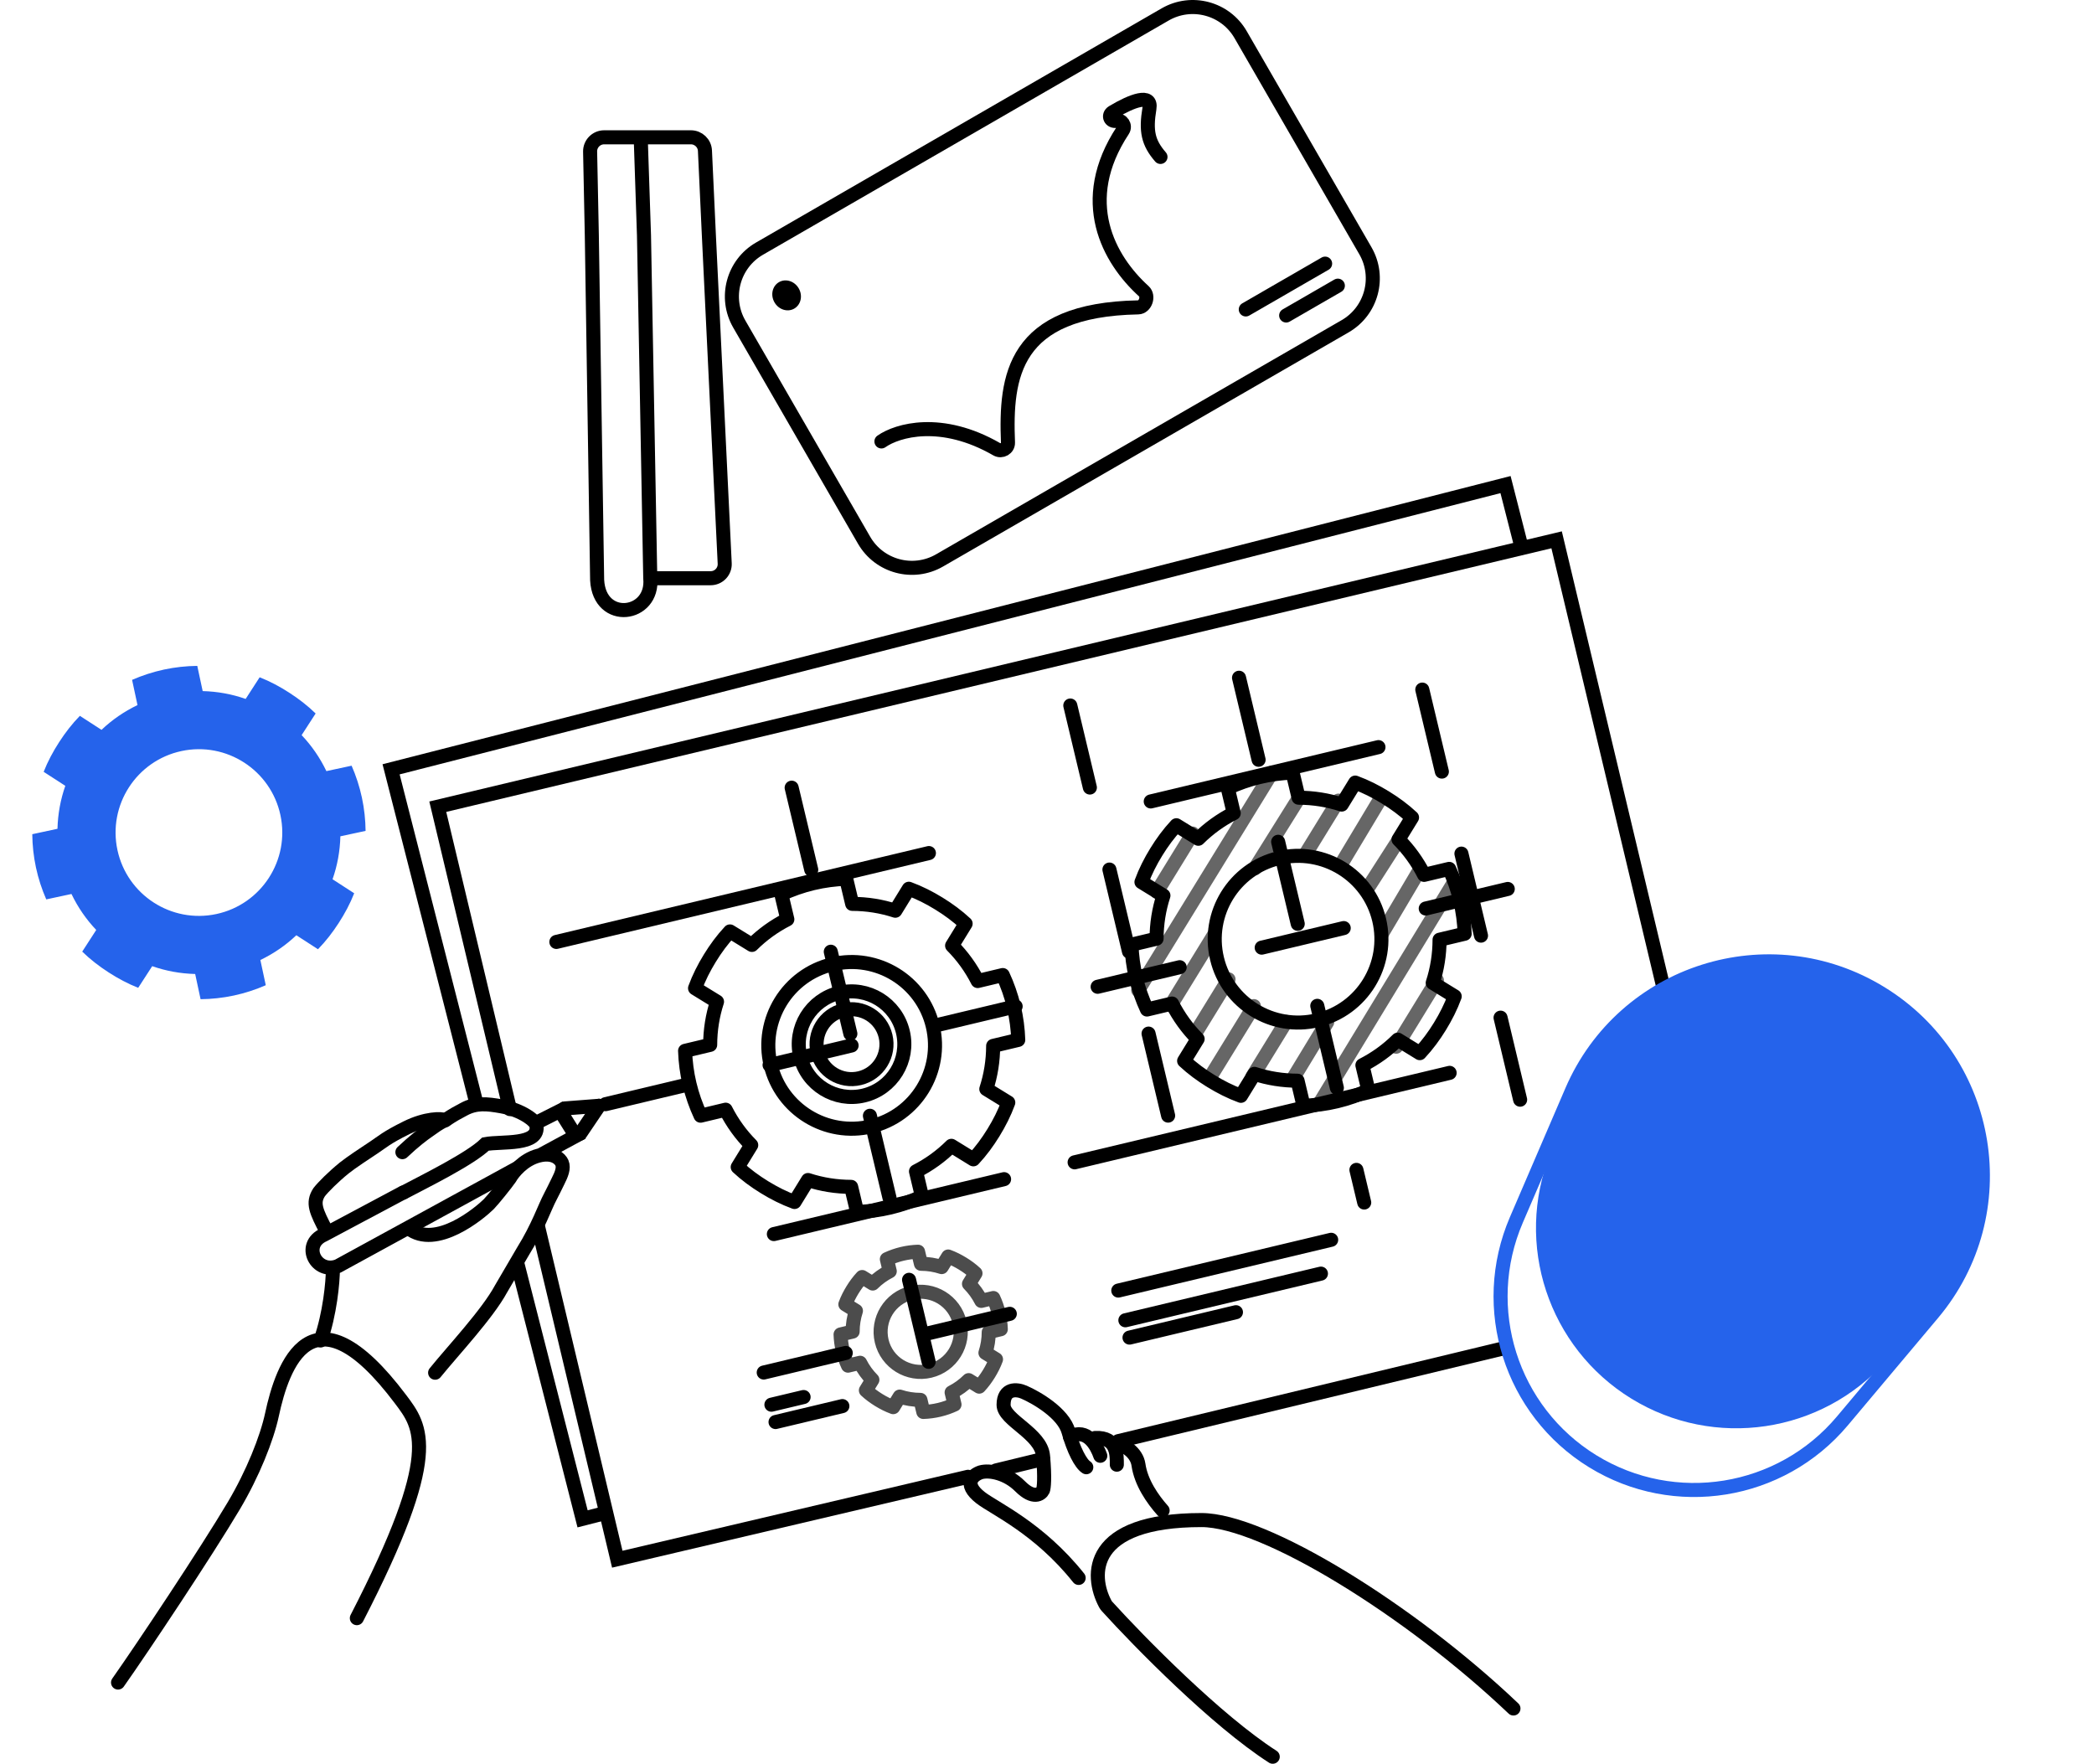 <svg width="298" height="251" viewBox="0 0 298 251" fill="none" xmlns="http://www.w3.org/2000/svg">
<path d="M67.846 157.191L55.656 109.481L214.254 68.96L216.579 78.061" stroke="black" stroke-width="2"/>
<path d="M73.628 179.823L82.908 216.146L86.333 215.271" stroke="black" stroke-width="2"/>
<path d="M141.743 209.26L148.443 207.631" stroke="black" stroke-width="2" stroke-linecap="round"/>
<path d="M159.126 205.095L214.445 191.769" stroke="black" stroke-width="2" stroke-linecap="round"/>
<path d="M137.759 210.164L87.846 221.891L76.555 174.492" stroke="black" stroke-width="2" stroke-linecap="round"/>
<path d="M72.565 157.835L62.3 114.803L221.524 76.821L236.738 140.599" stroke="black" stroke-width="2" stroke-linecap="round"/>
<path d="M23.335 95.286C21.747 95.627 20.231 96.126 18.797 96.752L19.567 100.34C17.656 101.259 15.942 102.443 14.447 103.864L11.366 101.872C10.251 103.012 9.279 104.278 8.416 105.613C7.553 106.947 6.797 108.353 6.214 109.838L9.295 111.831C8.611 113.777 8.235 115.826 8.18 117.945L4.593 118.715C4.61 120.279 4.776 121.866 5.117 123.455C5.457 125.043 5.957 126.559 6.583 127.992L10.17 127.223C11.089 129.133 12.273 130.847 13.695 132.342L11.702 135.423C12.843 136.539 14.109 137.51 15.443 138.373C16.778 139.237 18.183 139.993 19.668 140.575L21.661 137.495C23.608 138.178 25.656 138.555 27.776 138.609L28.545 142.197C30.109 142.18 31.697 142.013 33.285 141.673C34.873 141.332 36.389 140.833 37.822 140.207L37.053 136.619C38.963 135.7 40.678 134.516 42.172 133.095L45.253 135.087C46.369 133.947 47.34 132.681 48.204 131.346C49.067 130.012 49.823 128.606 50.406 127.121L47.325 125.128C48.008 123.182 48.385 121.133 48.439 119.014L52.027 118.244C52.01 116.68 51.844 115.093 51.503 113.505C51.163 111.916 50.663 110.4 50.037 108.967L46.449 109.737C45.531 107.826 44.347 106.112 42.925 104.617L44.918 101.536C43.777 100.42 42.511 99.449 41.176 98.586C39.842 97.722 38.437 96.966 36.951 96.384L34.959 99.465C33.012 98.781 30.963 98.404 28.844 98.35L28.075 94.762C26.511 94.779 24.923 94.946 23.335 95.286V95.286ZM25.822 106.883C32.224 105.51 38.533 109.591 39.907 115.992C41.28 122.393 37.199 128.703 30.797 130.076C24.396 131.449 18.086 127.368 16.713 120.967C15.34 114.566 19.421 108.256 25.822 106.883Z" fill="#2563EB"/>
<path d="M115.697 125.693C114.117 126.07 112.613 126.604 111.195 127.263L112.046 130.832C110.157 131.794 108.47 133.017 107.008 134.472L103.883 132.551C102.794 133.716 101.851 135.004 101.019 136.358C100.186 137.712 99.463 139.135 98.914 140.633L102.039 142.554C101.401 144.516 101.071 146.573 101.065 148.693L97.496 149.544C97.549 151.108 97.751 152.691 98.128 154.271C98.505 155.851 99.039 157.355 99.698 158.774L103.267 157.922C104.229 159.811 105.452 161.498 106.907 162.96L104.986 166.086C106.151 167.175 107.439 168.117 108.793 168.949C110.147 169.782 111.569 170.506 113.068 171.054L114.989 167.929C116.951 168.568 119.008 168.897 121.128 168.903L121.979 172.472C123.542 172.42 125.126 172.217 126.706 171.84C128.286 171.463 129.79 170.929 131.209 170.271L130.357 166.701C132.246 165.739 133.933 164.517 135.395 163.061L138.52 164.983C139.61 163.817 140.552 162.529 141.384 161.175C142.217 159.821 142.941 158.399 143.489 156.901L140.364 154.979C141.002 153.017 141.332 150.96 141.338 148.84L144.907 147.989C144.854 146.426 144.652 144.843 144.275 143.262C143.898 141.682 143.364 140.178 142.705 138.76L139.136 139.611C138.174 137.722 136.951 136.035 135.496 134.573L137.418 131.448C136.252 130.359 134.964 129.416 133.61 128.584C132.256 127.751 130.834 127.027 129.336 126.479L127.414 129.605C125.452 128.966 123.395 128.636 121.275 128.63L120.424 125.061C118.861 125.114 117.277 125.316 115.697 125.693V125.693ZM118.45 137.23C124.818 135.711 131.219 139.646 132.738 146.015C134.257 152.383 130.322 158.784 123.954 160.303C117.585 161.822 111.184 157.887 109.665 151.519C108.146 145.15 112.081 138.749 118.45 137.23Z" stroke="black" stroke-width="2" stroke-linecap="round" stroke-linejoin="round"/>
<path d="M128.378 178.437C127.618 178.618 126.894 178.875 126.212 179.192L126.622 180.908C125.713 181.371 124.902 181.959 124.199 182.659L122.696 181.735C122.172 182.295 121.719 182.915 121.318 183.566C120.918 184.217 120.57 184.901 120.306 185.622L121.809 186.546C121.502 187.489 121.343 188.478 121.341 189.498L119.624 189.907C119.65 190.659 119.747 191.42 119.928 192.18C120.11 192.94 120.366 193.664 120.683 194.346L122.4 193.936C122.862 194.845 123.45 195.656 124.15 196.359L123.226 197.862C123.787 198.386 124.406 198.839 125.057 199.24C125.708 199.64 126.392 199.988 127.113 200.252L128.037 198.749C128.98 199.056 129.97 199.215 130.989 199.217L131.399 200.934C132.15 200.908 132.912 200.811 133.672 200.63C134.432 200.448 135.155 200.192 135.837 199.875L135.428 198.158C136.336 197.696 137.147 197.108 137.85 196.408L139.354 197.332C139.877 196.771 140.331 196.152 140.731 195.501C141.131 194.85 141.479 194.166 141.743 193.445L140.24 192.521C140.547 191.578 140.706 190.588 140.709 189.569L142.425 189.159C142.4 188.408 142.302 187.646 142.121 186.886C141.94 186.126 141.683 185.403 141.366 184.721L139.65 185.13C139.187 184.222 138.599 183.411 137.899 182.708L138.823 181.204C138.263 180.681 137.643 180.227 136.992 179.827C136.341 179.427 135.657 179.079 134.936 178.815L134.012 180.318C133.069 180.011 132.08 179.852 131.06 179.849L130.651 178.133C129.899 178.158 129.138 178.256 128.378 178.437V178.437ZM129.701 183.985C132.764 183.255 135.842 185.147 136.573 188.21C137.303 191.272 135.411 194.351 132.348 195.082C129.286 195.812 126.207 193.919 125.476 190.857C124.746 187.794 126.639 184.716 129.701 183.985Z" stroke="black" stroke-opacity="0.7" stroke-width="2" stroke-linecap="round" stroke-linejoin="round"/>
<path d="M215.795 173.606L223.688 155.259C231.036 138.181 251.826 131.599 267.663 141.336C283.529 151.09 287.019 172.664 275.038 186.923L262.19 202.214C253.409 212.664 238.3 215.109 226.672 207.96C215.021 200.797 210.389 186.17 215.795 173.606Z" stroke="#2563EB" stroke-width="2"/>
<path d="M220.636 164.159L223.782 156.31C230.692 139.067 251.464 132.202 267.289 141.931C283.145 151.679 286.371 173.374 274.036 187.313L268.433 193.647C259.258 204.016 243.958 206.29 232.163 199.039C220.341 191.77 215.473 177.042 220.636 164.159Z" fill="#2563EB"/>
<circle cx="121.183" cy="148.597" r="4.975" transform="rotate(-13.417 121.183 148.597)" stroke="black" stroke-width="2"/>
<circle cx="121.184" cy="148.597" r="7.511" transform="rotate(-13.417 121.184 148.597)" stroke="black" stroke-width="2"/>
<path d="M112.662 112.095L134.679 204.389" stroke="black" stroke-width="2" stroke-linecap="round" stroke-dasharray="12 12"/>
<path d="M152.316 100.402L167.946 165.924" stroke="black" stroke-width="2" stroke-linecap="round" stroke-dasharray="12 12"/>
<path d="M176.328 96.45L194.143 171.131" stroke="black" stroke-width="2" stroke-linecap="round" stroke-dasharray="12 12"/>
<path d="M202.409 98.134L216.611 157.667" stroke="black" stroke-width="2" stroke-linecap="round" stroke-dasharray="12 12"/>
<path d="M108.688 195.324L152.016 184.988" stroke="black" stroke-width="2" stroke-linecap="round" stroke-dasharray="12 12"/>
<path d="M86.174 157.135L219.33 125.371" stroke="black" stroke-width="2" stroke-linecap="round" stroke-dasharray="12 12"/>
<path d="M109.78 199.904L114.36 198.812" stroke="black" stroke-width="2" stroke-linecap="round"/>
<path d="M159.146 183.661L189.441 176.434" stroke="black" stroke-width="2" stroke-linecap="round"/>
<path d="M160.154 187.888L187.983 181.249" stroke="black" stroke-width="2" stroke-linecap="round"/>
<path d="M160.742 190.354L175.89 186.74" stroke="black" stroke-width="2" stroke-linecap="round"/>
<path d="M110.369 202.37L119.88 200.101" stroke="black" stroke-width="2" stroke-linecap="round"/>
<path d="M164.635 126.914L169.731 118.624" stroke="black" stroke-opacity="0.6" stroke-width="2" stroke-linecap="round"/>
<path d="M161.979 140.914L181.024 109.937" stroke="black" stroke-opacity="0.6" stroke-width="2" stroke-linecap="round"/>
<path d="M166.612 143.059L172.799 132.993M184.93 113.437L178.587 123.582" stroke="black" stroke-opacity="0.6" stroke-width="2" stroke-linecap="round"/>
<path d="M170.081 147.097L174.831 139.37M190.467 113.938L185.829 121.482" stroke="black" stroke-opacity="0.6" stroke-width="2" stroke-linecap="round"/>
<path d="M172.031 153.606L178.44 143.182M196.7 113.256L190.724 123.215" stroke="black" stroke-opacity="0.6" stroke-width="2" stroke-linecap="round"/>
<path d="M178.228 153.208L183.014 145.424M199.235 119.232L194.708 126.294" stroke="black" stroke-opacity="0.6" stroke-width="2" stroke-linecap="round"/>
<path d="M183.888 153.683L188.872 145.475M201.95 123.941L196.699 132.814" stroke="black" stroke-opacity="0.6" stroke-width="2" stroke-linecap="round"/>
<path d="M187.939 156.774L207.021 125.389" stroke="black" stroke-opacity="0.6" stroke-width="2" stroke-linecap="round"/>
<path d="M198.696 148.957L204.486 139.511" stroke="black" stroke-opacity="0.6" stroke-width="2" stroke-linecap="round"/>
<path d="M179.227 110.585C177.647 110.962 176.143 111.496 174.724 112.154L175.575 115.723C173.686 116.685 172 117.908 170.538 119.364L167.412 117.442C166.323 118.608 165.38 119.896 164.548 121.25C163.716 122.604 162.992 124.026 162.443 125.524L165.569 127.446C164.93 129.408 164.6 131.465 164.594 133.584L161.025 134.436C161.078 135.999 161.281 137.582 161.657 139.162C162.034 140.742 162.568 142.246 163.227 143.665L166.796 142.814C167.758 144.703 168.981 146.389 170.436 147.851L168.515 150.977C169.681 152.066 170.968 153.009 172.323 153.841C173.677 154.674 175.099 155.397 176.597 155.946L178.519 152.82C180.48 153.459 182.537 153.789 184.657 153.795L185.508 157.364C187.072 157.311 188.655 157.109 190.235 156.732C191.815 156.355 193.319 155.821 194.738 155.162L193.886 151.593C195.775 150.631 197.462 149.408 198.924 147.953L202.05 149.874C203.139 148.708 204.081 147.421 204.914 146.067C205.746 144.713 206.47 143.29 207.019 141.792L203.893 139.871C204.532 137.909 204.862 135.852 204.867 133.732L208.436 132.881C208.384 131.317 208.181 129.734 207.804 128.154C207.427 126.574 206.893 125.07 206.235 123.651L202.666 124.503C201.704 122.614 200.481 120.927 199.025 119.465L200.947 116.339C199.781 115.25 198.493 114.308 197.139 113.475C195.785 112.643 194.363 111.919 192.865 111.37L190.943 114.496C188.981 113.857 186.924 113.528 184.805 113.522L183.953 109.953C182.39 110.005 180.807 110.208 179.227 110.585V110.585ZM181.979 122.121C188.347 120.602 194.748 124.538 196.268 130.906C197.787 137.274 193.851 143.676 187.483 145.195C181.115 146.714 174.713 142.779 173.194 136.41C171.675 130.042 175.611 123.641 181.979 122.121Z" stroke="black" stroke-width="2" stroke-linecap="round" stroke-linejoin="round"/>
<path d="M79.177 134.046L132.193 121.399" stroke="black" stroke-width="2" stroke-linecap="round"/>
<path d="M110.131 175.621L142.892 167.806" stroke="black" stroke-width="2" stroke-linecap="round"/>
<path d="M152.931 165.41L206.299 152.679" stroke="black" stroke-width="2" stroke-linecap="round"/>
<path d="M163.764 114.054L196.172 106.323" stroke="black" stroke-width="2" stroke-linecap="round"/>
<path d="M165.456 214.956C164.007 213.326 162.377 210.972 162.015 208.437C161.766 206.693 159.903 205.48 158.756 205.54" stroke="black" stroke-width="2" stroke-linecap="round"/>
<path d="M158.937 208.439C158.937 207.111 159.045 204.491 155.858 204.636" stroke="black" stroke-width="2" stroke-linecap="round"/>
<path d="M156.583 207.172C156.1 205.784 154.732 203.152 152.27 204.456" stroke="black" stroke-width="2" stroke-linecap="round"/>
<path d="M154.591 208.801C153.806 208.318 152.78 206.338 152.056 203.731C151.332 201.123 147.529 198.902 145.718 198.117C144.753 197.695 142.821 197.465 142.821 199.928C142.821 202.101 148.145 203.984 148.434 207.171C148.724 210.358 148.555 211.758 148.434 212.06C148.133 212.664 147.058 213.4 145.175 211.517C143.292 209.634 140.829 209.163 139.562 209.525C138.475 209.887 136.954 211.119 139.562 213.147C141.499 214.653 147.855 217.456 153.505 224.554" stroke="black" stroke-width="2" stroke-linecap="round"/>
<path d="M215.381 243.136C200.605 229.085 179.89 216.321 170.984 216.321C154.869 216.321 155.099 224.16 157.298 228.262C157.367 228.391 157.449 228.503 157.547 228.611C162.161 233.698 173.097 244.84 181.125 250.001" stroke="black" stroke-width="2" stroke-linecap="round"/>
<path d="M16.8 239.443C20.277 234.517 29.355 220.883 33.278 214.273C35.965 209.746 37.98 204.713 38.711 201.292C40.159 194.51 44.324 182.279 56.999 199.119C59.998 203.102 62.915 206.74 50.783 230.28" stroke="black" stroke-width="2" stroke-linecap="round"/>
<path d="M61.923 195.352C64.573 192.091 69.363 186.995 71.299 183.428L74.459 178.027C76.599 174.588 77.515 171.785 78.333 170.265C78.696 169.59 78.923 169.077 79.426 168.073C79.883 167.161 80.285 166.241 79.966 165.486C79.722 164.908 78.703 163.896 76.581 164.474C74.46 165.051 73.013 166.843 72.555 167.667C72.096 168.349 70.103 170.822 69.557 171.365C68.289 172.626 62.041 177.856 58.145 174.792" stroke="black" stroke-width="2" stroke-linecap="round"/>
<path d="M57.386 169.726C60.621 168.016 66.904 164.934 69.092 162.817C71.34 162.382 76.891 163.109 76.331 160.128C76.214 159.507 74.26 157.967 71.355 157.444C69.264 157.068 67.748 156.921 66.011 157.855C65.026 158.384 64.635 158.572 63.364 159.416C62.377 159.851 61.776 160.354 60.97 160.908C60.142 161.477 58.943 162.381 57.266 163.964" stroke="black" stroke-width="2" stroke-linecap="round"/>
<path d="M63.364 159.417C62.837 159.13 60.557 159.149 57.87 160.48C54.934 161.934 54.432 162.485 53.296 163.235C52.159 163.985 49.885 165.485 48.995 166.209C47.42 167.489 45.985 168.932 45.419 169.66C44.421 171.201 44.977 172.366 46.476 175.235" stroke="black" stroke-width="2" stroke-linecap="round"/>
<path d="M47.376 180.559C47.376 182.469 46.942 186.993 45.617 190.764" stroke="black" stroke-width="2" stroke-linecap="round"/>
<path d="M73.657 166.209L48.088 180.18C44.999 181.388 42.85 177.154 46.091 175.724L57.369 169.711M77.214 164.217L81.943 161.66L79.704 158.08L76.502 159.697" stroke="black" stroke-width="2" stroke-linecap="round"/>
<path d="M82.581 161.313L85.247 157.367" stroke="black" stroke-width="2" stroke-linecap="round"/>
<path d="M80.339 157.746L85.247 157.367" stroke="black" stroke-width="2" stroke-linecap="round"/>
<path d="M92.54 82.286C93.063 87.742 85.315 88.797 84.98 82.554L84.222 33.482L83.979 21.581C83.956 20.46 84.858 19.54 85.978 19.54L91.18 19.54M92.54 82.286L91.646 33.483L91.18 19.54M92.54 82.286L101.136 82.286C102.279 82.286 103.189 81.331 103.134 80.19L100.881 33.483L100.322 21.447C100.273 20.38 99.393 19.54 98.325 19.54L91.18 19.54" stroke="black" stroke-width="2" stroke-linecap="round"/>
<path d="M108.09 35.382L165.814 2.055C169.576 -0.116 174.385 1.172 176.556 4.933L194.311 35.685C196.482 39.446 195.194 44.255 191.433 46.427L133.709 79.754C129.947 81.925 125.138 80.637 122.967 76.876L105.212 46.124C103.041 42.363 104.329 37.553 108.09 35.382Z" stroke="black" stroke-width="2"/>
<ellipse cx="111.944" cy="42.035" rx="1.992" ry="2.173" transform="rotate(-30 111.944 42.035)" fill="black"/>
<path d="M177.289 44.036L188.58 37.517M183.036 44.899L190.391 40.653" stroke="black" stroke-width="2" stroke-linecap="round"/>
<path d="M125.437 62.821C127.706 61.22 133.976 59.401 141.836 63.928C142.553 64.341 143.48 63.812 143.447 62.986C143.071 53.577 144.153 44.081 161.974 43.742C163.011 43.722 163.543 42.139 162.774 41.443C157.796 36.929 153.146 28.631 159.798 18.54C160.223 17.895 159.645 16.999 158.895 17.182V17.182C158.047 17.389 157.599 16.412 158.348 15.964C161.057 14.341 163.946 13.227 163.576 15.446C163.039 18.669 163.395 20.305 165.15 22.333" stroke="black" stroke-width="2" stroke-linecap="round"/>
</svg>
